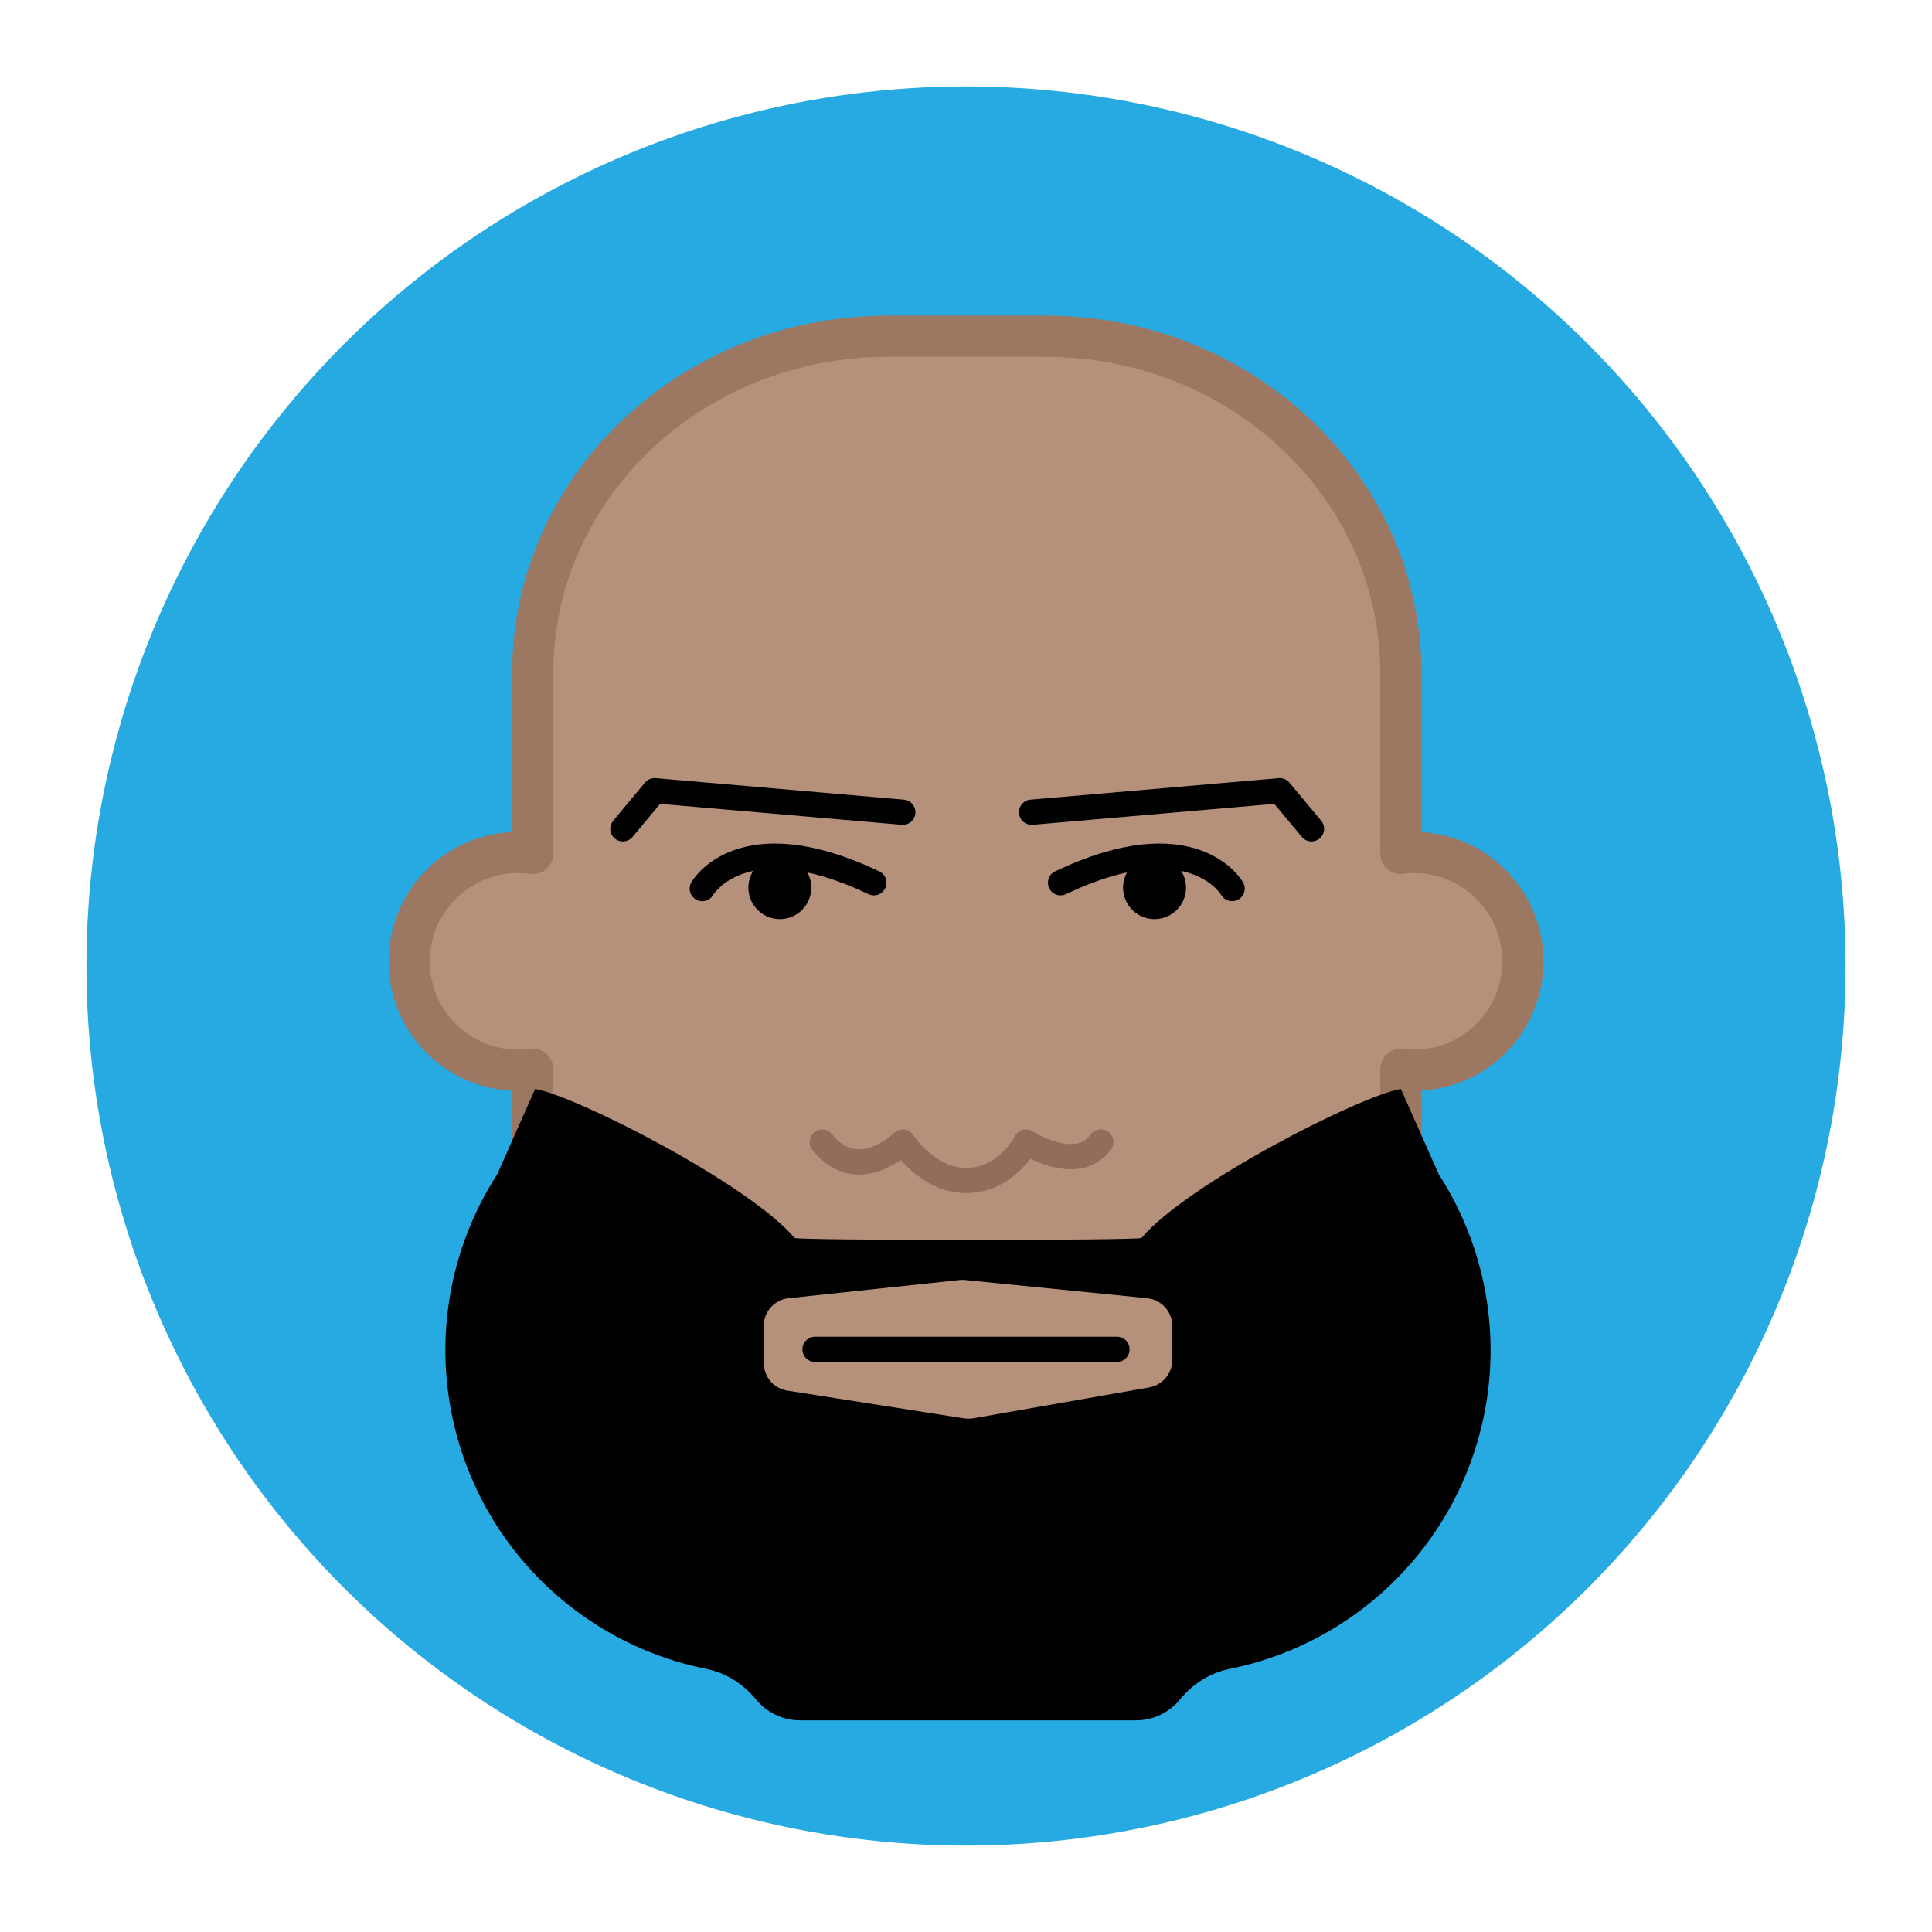<?xml version="1.0" encoding="utf-8"?>
<!-- Generator: Adobe Illustrator 22.1.0, SVG Export Plug-In . SVG Version: 6.00 Build 0)  -->
<svg version="1.1" xmlns="http://www.w3.org/2000/svg" xmlns:xlink="http://www.w3.org/1999/xlink" x="0px" y="0px"
	 viewBox="0 0 1455 1455" style="enable-background:new 0 0 1455 1455;" xml:space="preserve">
<style type="text/css">
	.st0{fill:#8DC63F;}
	.st1{fill:#D7DF23;}
	.st2{fill:#27AAE1;}
	.st3{fill:#F7941D;}
	.st4{fill:#EF4136;}
	.st5{fill:#FBB040;}
	.st6{fill:#00A79D;}
	.st7{fill:#F15A29;}
	.st8{fill:#F5E0CD;}
	.st9{fill:#ECC19C;}
	.st10{fill:#B5917C;}
	.st11{fill:#A46C35;}
	.st12{fill:#EFC7B0;}
	.st13{fill:#EACBC6;}
	.st14{fill:#C0A58D;}
	.st15{fill:#754C29;}
	.st16{fill:none;stroke:#ECC19C;stroke-width:31;stroke-linecap:round;stroke-linejoin:round;stroke-miterlimit:10;}
	.st17{fill:none;stroke:#000000;stroke-width:19;stroke-linecap:round;stroke-linejoin:round;stroke-miterlimit:10;}
	.st18{fill:none;stroke:#ECC19C;stroke-width:19;stroke-linecap:round;stroke-linejoin:round;stroke-miterlimit:10;}
	.st19{fill:none;stroke:#CF9E76;stroke-width:31;stroke-linecap:round;stroke-linejoin:round;stroke-miterlimit:10;}
	.st20{fill:none;stroke:#8B5E3C;stroke-width:10;stroke-linecap:round;stroke-linejoin:round;stroke-miterlimit:10;}
	.st21{fill:none;stroke:#CF9E76;stroke-width:19;stroke-linecap:round;stroke-linejoin:round;stroke-miterlimit:10;}
	.st22{fill:none;stroke:#9C7761;stroke-width:31;stroke-linecap:round;stroke-linejoin:round;stroke-miterlimit:10;}
	.st23{fill:none;stroke:#926D5A;stroke-width:19;stroke-linecap:round;stroke-linejoin:round;stroke-miterlimit:10;}
	.st24{fill:none;stroke:#8E572A;stroke-width:31;stroke-linecap:round;stroke-linejoin:round;stroke-miterlimit:10;}
	.st25{fill:none;stroke:#8E572A;stroke-width:19;stroke-linecap:round;stroke-linejoin:round;stroke-miterlimit:10;}
	.st26{fill:none;stroke:#E4B69D;stroke-width:31;stroke-linecap:round;stroke-linejoin:round;stroke-miterlimit:10;}
	.st27{fill:none;stroke:#E4B69D;stroke-width:19;stroke-linecap:round;stroke-linejoin:round;stroke-miterlimit:10;}
	.st28{fill:#3C2415;}
	.st29{fill:none;stroke:#E0ADA6;stroke-width:31;stroke-linecap:round;stroke-linejoin:round;stroke-miterlimit:10;}
	.st30{fill:none;stroke:#E0ADA6;stroke-width:19;stroke-linecap:round;stroke-linejoin:round;stroke-miterlimit:10;}
	.st31{fill:none;stroke:#9C7761;stroke-width:19;stroke-linecap:round;stroke-linejoin:round;stroke-miterlimit:10;}
	.st32{fill:#72594B;}
	.st33{fill:none;stroke:#CEA28B;stroke-width:31;stroke-linecap:round;stroke-linejoin:round;stroke-miterlimit:10;}
	.st34{fill:none;stroke:#000000;stroke-width:29;stroke-linecap:square;stroke-linejoin:round;stroke-miterlimit:10;}
	.st35{fill:#CD8B6F;}
	.st36{fill:none;stroke:#000000;stroke-width:10;stroke-linecap:round;stroke-linejoin:round;stroke-miterlimit:10;}
	.st37{fill:none;stroke:#7D4921;stroke-width:19;stroke-linecap:round;stroke-linejoin:round;stroke-miterlimit:10;}
	.st38{fill:none;stroke:#8E1722;stroke-width:19;stroke-linecap:round;stroke-linejoin:round;stroke-miterlimit:10;}
	.st39{fill:none;stroke:#CEA28B;stroke-width:19;stroke-linecap:round;stroke-linejoin:round;stroke-miterlimit:10;}
	.st40{fill:none;stroke:#CEA28B;stroke-width:11;stroke-linecap:round;stroke-linejoin:round;stroke-miterlimit:10;}
	.st41{fill:#75161C;}
	.st42{fill:#603913;}
	.st43{fill:#DFB960;}
	.st44{fill:#4D4D4F;}
</style>
<g id="Background">
	<circle class="st2" cx="727.5" cy="727.5" r="662.4"/>
</g>
<g id="Layer_3">
	<path class="st10" d="M1064.9,642c-3.3,0-6.6,0.3-9.9,0.7V506.7c0-140-119.9-253.5-267.7-253.5H668.9
		c-147.9,0-267.7,113.5-267.7,253.5v136.1c-3.6-0.5-7.3-0.8-11-0.8c-45.3,0-82,36.7-82,82c0,45.3,36.7,82,82,82
		c3.8,0,7.4-0.3,11-0.8v237l222.1,159.6h86.6h36.4h86.6l222.1-159.6V805.3c3.2,0.4,6.5,0.7,9.9,0.7c45.3,0,82-36.7,82-82
		C1146.8,678.7,1110.1,642,1064.9,642z"/>
</g>
<g id="Layer_1">
	<path class="st22" d="M1064.9,642c-3.3,0-6.6,0.3-9.9,0.7V506.7c0-140-119.9-253.5-267.7-253.5H668.9
		c-147.9,0-267.7,113.5-267.7,253.5v136.1c-3.6-0.5-7.3-0.8-11-0.8c-45.3,0-82,36.7-82,82c0,45.3,36.7,82,82,82
		c3.8,0,7.4-0.3,11-0.8v237l222.1,159.6h86.6h36.4h86.6l222.1-159.6V805.3c3.2,0.4,6.5,0.7,9.9,0.7c45.3,0,82-36.7,82-82
		C1146.8,678.7,1110.1,642,1064.9,642z"/>
	<polyline class="st17" points="469.1,624.2 493,595.5 679.9,611.7 	"/>
	<path class="st17" d="M528.9,669.2c0,0,29.3-51.9,129.2-4.4"/>
	<circle cx="587.3" cy="668.5" r="23.7"/>
	<polyline class="st17" points="987.7,624.2 963.8,595.5 776.9,611.7 	"/>
	<path class="st17" d="M927.9,669.2c0,0-29.3-51.9-129.2-4.4"/>
	<circle cx="869.5" cy="668.5" r="23.7"/>
	<path class="st23" d="M829,860.1c-18,24.7-56.3,0-56.3,0S758.2,889,727.5,889c-29.1,0-47.6-28.9-47.6-28.9s-33.7,33.7-60.7,0"/>
	<path d="M1083.5,884.3l-28.5-64.2c-30.7,5.1-161.1,71.5-195.3,112.2c-2.5,2-258.9,2-261.3,0C564.1,891.7,433.7,825.2,403,820.1
		l-28.5,64.2c-40.1,62.1-49.9,138.9-26.8,209.1l0,0c27.9,84.9,99.2,146.5,184.4,163.5c14.8,3,27.7,11.4,37.3,23
		c7.9,9.6,19.8,15.7,33.1,15.7h253c13.3,0,25.3-6.1,33.1-15.7c9.6-11.6,22.5-20.1,37.3-23c85.2-17.1,156.5-78.7,184.4-163.5l0,0
		C1133.4,1023.3,1123.6,946.4,1083.5,884.3z"/>
	<path class="st10" d="M594,977.7L722.6,964c1.4-0.2,2.9-0.2,4.3,0l137,13.7c10.8,1.1,19,10.1,19,21v25.4c0,10.2-7.4,19-17.4,20.8
		l-132.4,23.2c-2.3,0.4-4.6,0.4-6.9,0.1l-133.2-20.9c-10.3-1.6-17.8-10.4-17.8-20.8v-27.8C575.1,987.8,583.3,978.8,594,977.7z"/>
	<line class="st17" x1="613.8" y1="1016.2" x2="841.2" y2="1016.2"/>
</g>
<g id="Guias">
</g>
</svg>
